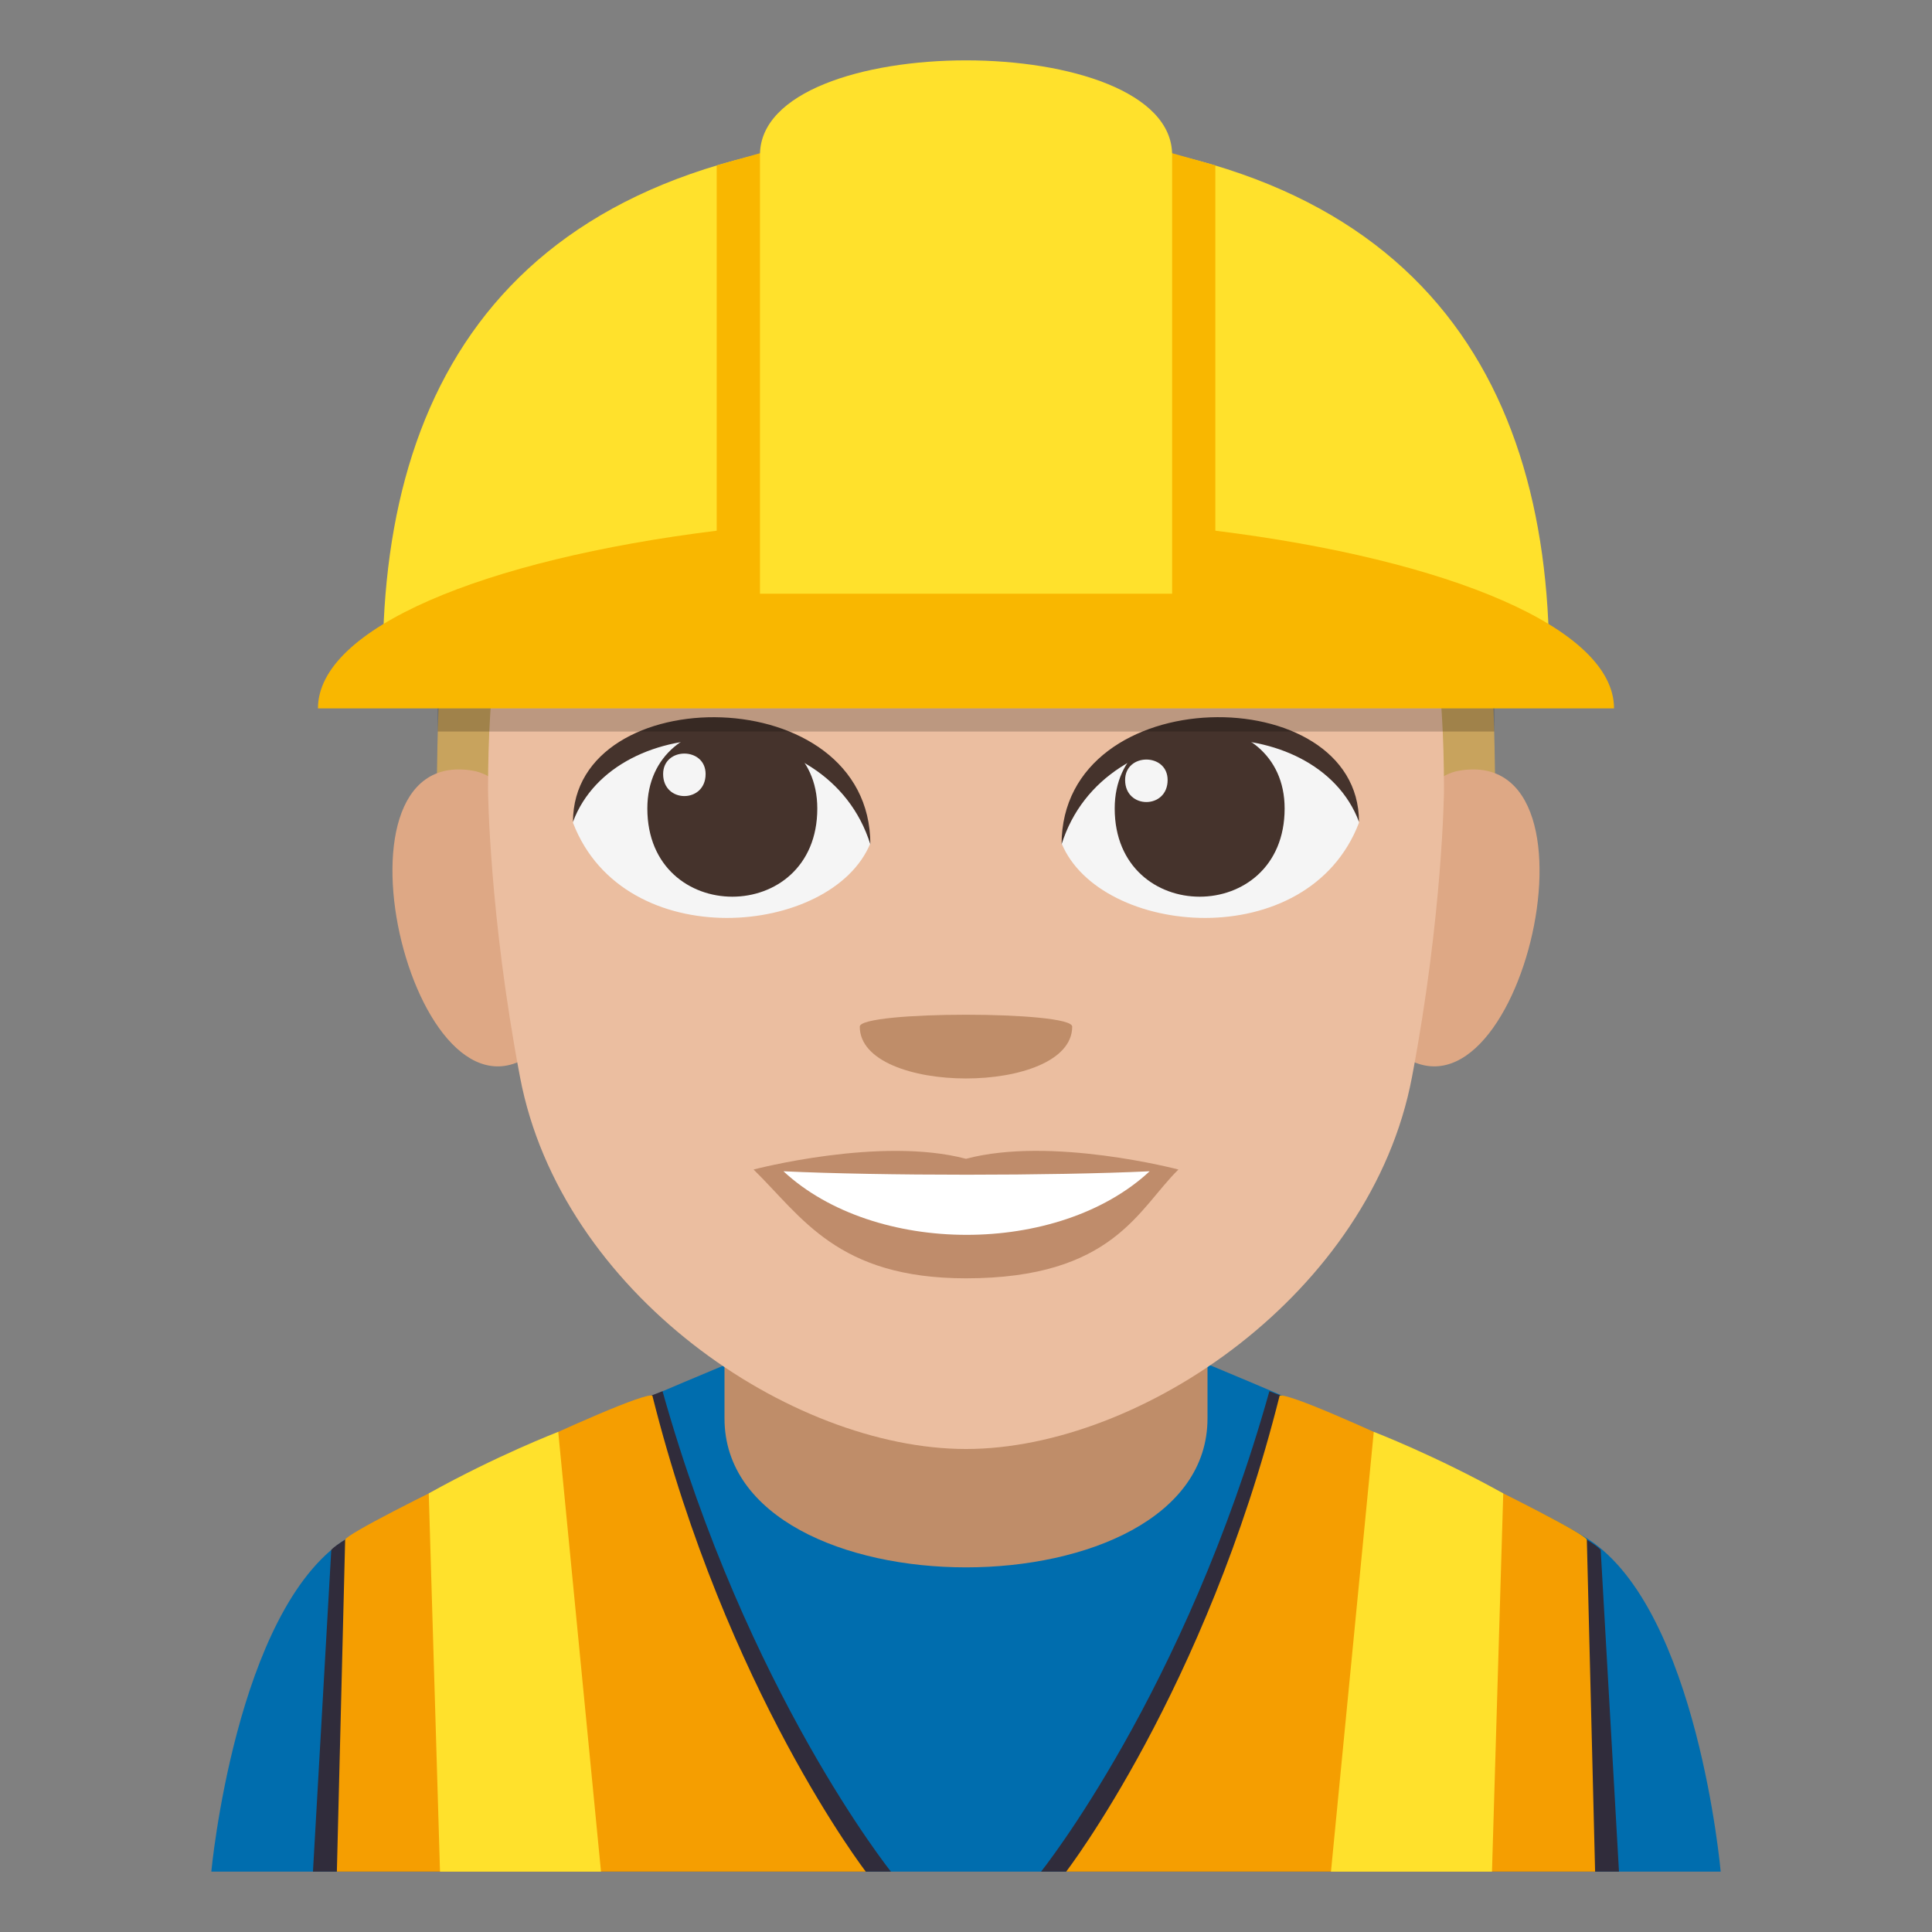 <?xml version="1.0" encoding="utf-8"?>
<!-- Generator: Adobe Illustrator 15.0.0, SVG Export Plug-In . SVG Version: 6.00 Build 0)  -->
<!DOCTYPE svg PUBLIC "-//W3C//DTD SVG 1.1//EN" "http://www.w3.org/Graphics/SVG/1.1/DTD/svg11.dtd">
<svg version="1.1" id="Layer_1" xmlns="http://www.w3.org/2000/svg" xmlns:xlink="http://www.w3.org/1999/xlink" x="0px" y="0px"
	 width="64px" height="64px" viewBox="0 0 64 64" enable-background="new 0 0 64 64" xml:space="preserve">
<rect x="0" y="0" width="64" height="64" fill="#808080" stroke="none"/>
<path fill="#006DAE" d="M11.434,51c2.5-1.623,12.878-5.906,12.878-5.906H39.77c0,0,10.367,4.275,12.854,5.902
	C56.238,53.357,57,62,57,62H7C7,62,7.807,53.35,11.434,51z"/>
<path fill="#302C3B" d="M10.974,51.344c0.534-0.668,8.489-4.342,10.974-5.258C24.743,56.051,29.514,62,29.514,62H10.367
	L10.974,51.344z"/>
<path fill="#F59E01" d="M11.434,51c0.193-0.389,9.621-4.93,10.176-4.77C24.056,55.988,28.68,62,28.68,62H11.159L11.434,51z"/>
<path fill="#FFE12C" d="M14.203,49.471c2.25-1.256,4.289-2.039,4.289-2.039L19.909,62h-5.333L14.203,49.471z"/>
<path fill="#302C3B" d="M53.025,51.344c-0.535-0.668-8.488-4.342-10.975-5.258C39.256,56.051,34.486,62,34.486,62h19.145
	L53.025,51.344z"/>
<path fill="#F59E01" d="M52.566,51c-0.193-0.389-9.621-4.93-10.176-4.77C39.943,55.988,35.318,62,35.318,62H52.84L52.566,51z"/>
<path fill="#FFE12C" d="M49.797,49.471c-2.25-1.256-4.289-2.039-4.289-2.039L44.09,62h5.334L49.797,49.471z"/>
<path fill="#BF8D69" d="M24,46.986c0,6.58,16,6.58,16,0c0-4.014,0-10.648,0-10.648H24C24,36.338,24,41.805,24,46.986z"/>
<path fill="#C8A35D" d="M32,5.777c-17.54,0-17.544,10.554-17.544,23.75h35.087C49.543,16.331,49.539,5.777,32,5.777z"/>
<path fill="#DEA885" d="M17.939,34.658c1.9-1.769,0.175-8.71-2.275-9.128C10.429,24.639,13.84,38.474,17.939,34.658z"/>
<path fill="#DEA885" d="M46.061,34.658c-1.9-1.769-0.176-8.71,2.275-9.128C53.57,24.639,50.161,38.473,46.061,34.658z"/>
<path fill="#EBBEA0" d="M47.834,26.169c0-14.548-6.219-9.8-15.834-9.8c-9.613,0-15.833-4.748-15.833,9.8c0,0,0.034,4.111,1.06,9.514
	C18.583,42.832,26.193,48,32,48s13.419-5.168,14.773-12.317C47.799,30.279,47.834,26.169,47.834,26.169z"/>
<path fill="#BF8C6B" d="M32,38.387c-2.836-0.753-7.037,0.355-7.037,0.355c1.601,1.568,2.773,3.604,7.037,3.604
	c4.887,0,5.714-2.311,7.037-3.604C39.037,38.742,34.83,37.631,32,38.387z"/>
<path fill="#FFFFFF" d="M25.953,38.8c3.012,2.799,9.1,2.817,12.131,0C34.871,38.951,29.188,38.953,25.953,38.8z"/>
<path fill="#F5F5F5" d="M45.018,27.255c-1.694,4.414-8.588,3.767-9.852,0.68C36.125,22.973,44.086,22.548,45.018,27.255z"/>
<path fill="#45332C" d="M36.926,26.783c0,3.895,5.629,3.895,5.629,0C42.555,23.171,36.926,23.171,36.926,26.783z"/>
<path fill="#45332C" d="M45.018,27.223c0-4.739-9.852-4.739-9.852,0.75C36.574,23.469,43.611,23.469,45.018,27.223z"/>
<path fill="#F5F5F5" d="M18.981,27.255c1.695,4.414,8.589,3.767,9.851,0.68C27.873,22.973,19.914,22.548,18.981,27.255z"/>
<path fill="#45332C" d="M27.074,26.783c0,3.895-5.63,3.895-5.63,0C21.444,23.171,27.074,23.171,27.074,26.783z"/>
<path fill="#45332C" d="M18.981,27.223c0-4.737,9.851-4.737,9.851,0.749C27.427,23.469,20.389,23.469,18.981,27.223z"/>
<path fill="#F5F5F5" d="M37.271,25.839c0,0.973,1.408,0.973,1.408,0C38.68,24.935,37.271,24.935,37.271,25.839z"/>
<path fill="#F5F5F5" d="M23.374,25.641c0,0.973-1.407,0.973-1.407,0C21.967,24.737,23.374,24.737,23.374,25.641z"/>
<path fill="#BF8D69" d="M35.518,34.008c0,2.29-7.037,2.29-7.037,0C28.48,33.483,35.518,33.483,35.518,34.008z"/>
<path fill="#FFE12C" d="M51.32,21.951h-38.64c0-9.869,4.833-17.539,19.319-17.539S51.32,12.082,51.32,21.951z"/>
<path fill="#F9B700" d="M40.26,17.58V5.48l-8.258-2.336l-8.26,2.336v12.1c-7.757,0.961-13.209,3.234-13.209,5.887h42.934
	C53.467,20.814,48.016,18.541,40.26,17.58z"/>
<path fill="#FFE12C" d="M38.828,19.668H25.175V5.133c0-4.178,13.653-4.178,13.653,0V19.668z"/>
<rect x="14.5" y="23.467" opacity="0.2" width="35" height="0.766"/>
</svg>
